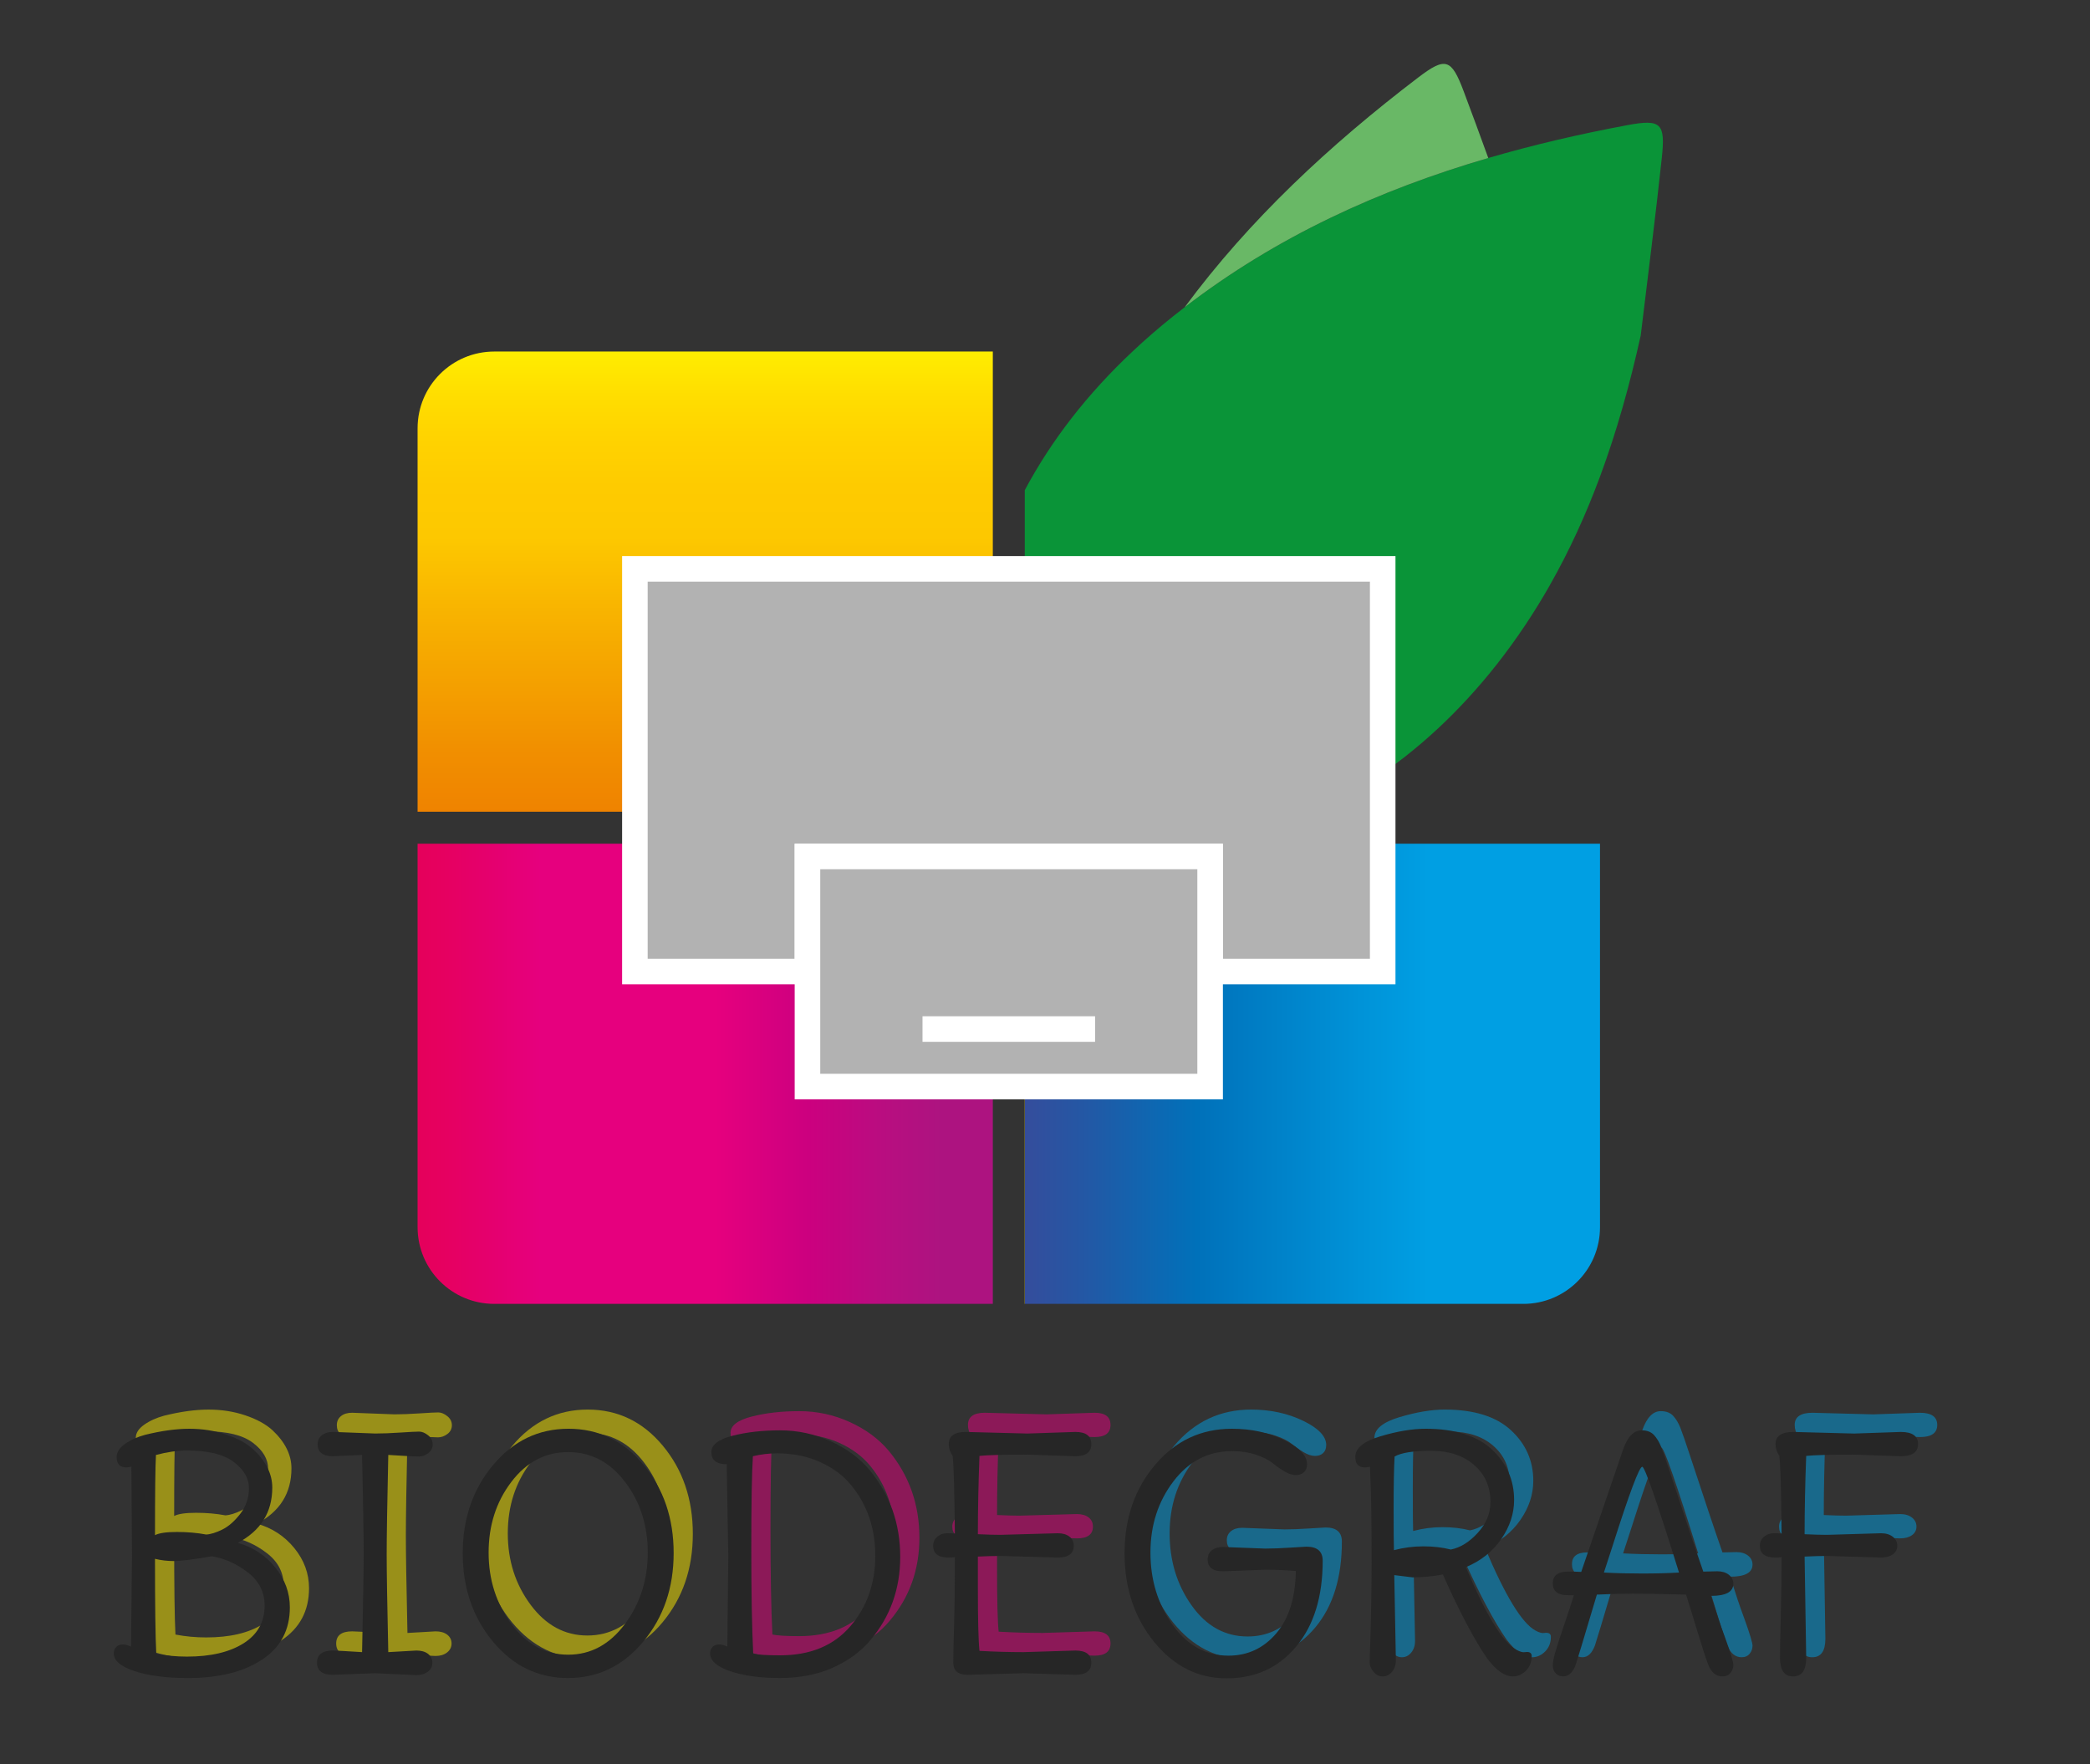 <?xml version="1.0" encoding="utf-8"?>
<!-- Generator: Adobe Illustrator 16.0.0, SVG Export Plug-In . SVG Version: 6.00 Build 0)  -->
<!DOCTYPE svg PUBLIC "-//W3C//DTD SVG 1.1//EN" "http://www.w3.org/Graphics/SVG/1.1/DTD/svg11.dtd">
<svg version="1.1" id="Capa_1" xmlns="http://www.w3.org/2000/svg" xmlns:xlink="http://www.w3.org/1999/xlink" x="0px" y="0px"
	 width="327px" height="276px" viewBox="0 0 327 276" enable-background="new 0 0 327 276" xml:space="preserve">
<rect x="0" y="0" width="327" height="276" fill="#333333" stroke="none"/>
<path fill="none" stroke="#B2B2B2" stroke-miterlimit="10" d="M1096,71.57V124h-36v-4.68c7.42-4.83,14.05-11,19.91-18.45
	c3.1-3.95,5.83-8.07,8.25-12.32c0,0,0,0,0-0.01C1091.25,83.1,1093.83,77.42,1096,71.57z"/>
<path fill="none" stroke="#B2B2B2" stroke-miterlimit="10" d="M851.85-101c-7.08,6.65-12.689,13.89-16.85,21.69V-101H851.85z"/>
<linearGradient id="SVGID_1_" gradientUnits="userSpaceOnUse" x1="783" y1="54" x2="783" y2="126.001">
	<stop  offset="0" style="stop-color:#FFED00"/>
	<stop  offset="0.085" style="stop-color:#FFDF00"/>
	<stop  offset="0.187" style="stop-color:#FFD300"/>
	<stop  offset="0.292" style="stop-color:#FECB00"/>
	<stop  offset="0.403" style="stop-color:#FDC800"/>
	<stop  offset="0.608" style="stop-color:#F7AE00"/>
	<stop  offset="0.866" style="stop-color:#F18F00"/>
	<stop  offset="1" style="stop-color:#EF8300"/>
</linearGradient>
<path fill="url(#SVGID_1_)" d="M828,54v36h-54v36h-36V66c0-6.63,5.37-12,12-12H828z"/>
<linearGradient id="SVGID_2_" gradientUnits="userSpaceOnUse" x1="738" y1="167" x2="828" y2="167">
	<stop  offset="0" style="stop-color:#FFEF26"/>
	<stop  offset="0" style="stop-color:#FFE832"/>
	<stop  offset="0" style="stop-color:#FCC455"/>
	<stop  offset="0" style="stop-color:#F59F61"/>
	<stop  offset="0" style="stop-color:#EF7C65"/>
	<stop  offset="0" style="stop-color:#EB5C63"/>
	<stop  offset="0" style="stop-color:#E83D5F"/>
	<stop  offset="0" style="stop-color:#E7255D"/>
	<stop  offset="0" style="stop-color:#E6075B"/>
	<stop  offset="0" style="stop-color:#E5005B"/>
	<stop  offset="0.039" style="stop-color:#E6005F"/>
	<stop  offset="0.11" style="stop-color:#E5006B"/>
	<stop  offset="0.203" style="stop-color:#E6007C"/>
	<stop  offset="0.215" style="stop-color:#E6007E"/>
	<stop  offset="0.518" style="stop-color:#E6007E"/>
	<stop  offset="0.589" style="stop-color:#D5007F"/>
	<stop  offset="0.739" style="stop-color:#B21180"/>
	<stop  offset="0.851" style="stop-color:#9B1A81"/>
	<stop  offset="0.911" style="stop-color:#921C81"/>
</linearGradient>
<path fill="url(#SVGID_2_)" d="M828,167v36h-78c-6.63,0-12-5.37-12-12v-60h36v18h27v18H828z"/>
<linearGradient id="SVGID_3_" gradientUnits="userSpaceOnUse" x1="833" y1="167" x2="923" y2="167">
	<stop  offset="0" style="stop-color:#FFEF26"/>
	<stop  offset="0" style="stop-color:#FFDF4B"/>
	<stop  offset="0" style="stop-color:#FBC170"/>
	<stop  offset="0" style="stop-color:#F5A280"/>
	<stop  offset="0" style="stop-color:#F08685"/>
	<stop  offset="0" style="stop-color:#ED6D85"/>
	<stop  offset="0" style="stop-color:#EB5983"/>
	<stop  offset="0" style="stop-color:#EA4C81"/>
	<stop  offset="0" style="stop-color:#E94881"/>
	<stop  offset="0" style="stop-color:#EA4C81"/>
	<stop  offset="0" style="stop-color:#DB4E84"/>
	<stop  offset="0" style="stop-color:#B4508D"/>
	<stop  offset="0" style="stop-color:#674F98"/>
	<stop  offset="0" style="stop-color:#354D9C"/>
	<stop  offset="0.099" style="stop-color:#2457A4"/>
	<stop  offset="0.3" style="stop-color:#0071BA"/>
	<stop  offset="0.585" style="stop-color:#0093D8"/>
	<stop  offset="0.702" style="stop-color:#009FE3"/>
</linearGradient>
<path fill="url(#SVGID_3_)" d="M923,131v60c0,6.63-5.37,12-12,12h-78v-36h27v-18h27v-18H923z"/>
<line fill="none" stroke="#B2B2B2" stroke-miterlimit="10" x1="772" y1="124" x2="772" y2="133"/>
<path fill="none" stroke="#B2B2B2" stroke-miterlimit="10" d="M840.02,133H835v-0.25C836.68,132.93,838.35,133,840.02,133z"/>
<path fill="none" stroke="#B2B2B2" stroke-miterlimit="10" d="M843.67,133h-3.65c1.211,0,2.41-0.04,3.61-0.11
	C843.64,132.93,843.66,132.97,843.67,133z"/>
<path fill="none" stroke="#E30613" stroke-miterlimit="10" d="M840.02,133H835v-0.25C836.68,132.93,838.35,133,840.02,133z"/>
<path fill="none" stroke="#E30613" stroke-miterlimit="10" d="M843.67,133h-3.65c1.211,0,2.41-0.04,3.61-0.11
	C843.64,132.93,843.66,132.97,843.67,133z"/>
<path fill-rule="evenodd" clip-rule="evenodd" fill="#0A9438" d="M932.67,23.71c-0.99,9.27-2.189,18.53-3.3,27.79
	c-1.68,7.56-3.73,14.95-6.37,22.07c-2.17,5.85-4.75,11.53-7.84,16.97c0,0.01,0,0.01,0,0.01c-2.42,4.25-5.15,8.37-8.25,12.32
	c-5.86,7.45-12.49,13.62-19.91,18.45V90h-54V75.69c4.16-7.8,9.77-15.04,16.85-21.69c1.99-1.88,4.11-3.71,6.341-5.5
	c0.609-0.48,1.22-0.96,1.829-1.43C872.39,36,888.48,28.7,905.52,23.72c7.11-2.08,14.381-3.76,21.761-5.14
	C932.58,17.59,933.25,18.29,932.67,23.71z"/>
<path fill-rule="evenodd" clip-rule="evenodd" fill="#69B866" d="M905.52,23.72C888.48,28.7,872.39,36,858.02,47.07
	c10.131-13.71,22.7-25.4,36.53-35.94c4.29-3.27,5.2-2.95,7.12,2.15C902.98,16.75,904.25,20.23,905.52,23.72z"/>
<polygon fill-rule="evenodd" clip-rule="evenodd" fill="#FFFFFF" stroke="#262626" stroke-width="4" stroke-miterlimit="10" points="
	889,88 889,151 862,151 862,133 799,133 799,151 772,151 772,88 "/>
<path fill-rule="evenodd" clip-rule="evenodd" fill="none" stroke="#E30613" stroke-miterlimit="10" d="M843.67,133h-3.65
	c1.211,0,2.41-0.04,3.61-0.11C843.64,132.93,843.66,132.97,843.67,133z"/>
<rect x="799" y="133" fill-rule="evenodd" clip-rule="evenodd" fill="#FFFFFF" stroke="#262626" stroke-width="4" stroke-miterlimit="10" width="63" height="36"/>
<line fill="none" stroke="#3C3C3B" stroke-width="4" stroke-miterlimit="10" x1="817" y1="160" x2="844" y2="160"/>
<g opacity="0.5">
	<g>
		<path fill="#FFED00" d="M718.228,213.977c1.481,0,2.615,0.168,3.4,0.505c0.785,0.337,1.335,0.618,1.65,0.842l0.067,0.067
			c1.616,0.988,3.03,2.503,4.242,4.545c1.212,2.043,1.818,4.366,1.818,6.97c0,0.987-0.034,1.964-0.101,2.929
			c-0.067,0.966-0.235,1.909-0.505,2.828c-0.27,0.921-0.663,1.818-1.178,2.693c-0.517,0.876-1.224,1.695-2.121,2.458
			c1.167,0.808,2.098,1.64,2.794,2.491c0.695,0.854,1.222,1.729,1.582,2.626c0.359,0.898,0.595,1.83,0.707,2.795
			c0.112,0.966,0.168,1.986,0.168,3.063c0.044,1.393-0.079,2.672-0.37,3.839c-0.292,1.167-0.64,2.188-1.044,3.063
			c-0.404,0.875-0.808,1.582-1.212,2.121c-0.404,0.538-0.697,0.875-0.875,1.01c-0.808,0.764-1.818,1.448-3.03,2.054
			c-1.212,0.606-2.761,0.909-4.646,0.909H707.05V216.67c1.75-0.673,3.299-1.2,4.646-1.582c1.347-0.381,2.29-0.617,2.828-0.707
			C715.736,214.111,716.97,213.977,718.228,213.977z M724.422,227.175c-0.09-1.078-0.281-2.121-0.572-3.132
			c-0.292-1.01-0.719-1.907-1.279-2.693c-0.562-0.785-1.246-1.414-2.054-1.885c-0.808-0.472-1.751-0.707-2.828-0.707
			c-0.449,0-1.134,0.067-2.054,0.201c-0.921,0.135-2.234,0.563-3.939,1.28v15.218h6.33c1.256,0,2.29-0.225,3.098-0.674
			c0.808-0.448,1.458-1.044,1.953-1.784c0.494-0.741,0.842-1.616,1.044-2.626C724.321,229.363,724.422,228.297,724.422,227.175z
			 M711.696,240.17v16.834h7.878c1.212,0,2.232-0.212,3.064-0.64c0.83-0.426,1.492-1.01,1.986-1.75
			c0.493-0.741,0.842-1.616,1.043-2.627c0.202-1.01,0.303-2.075,0.303-3.198c0-1.167-0.101-2.277-0.303-3.333
			c-0.202-1.054-0.55-1.975-1.043-2.761c-0.495-0.785-1.156-1.402-1.986-1.852c-0.832-0.448-1.852-0.674-3.064-0.674H711.696z"/>
		<path fill="#FFED00" d="M739.169,214.649h4.377v47.136h-4.377V214.649z"/>
		<path fill="#FFED00" d="M779.301,250.001c0,0.988-0.191,2.188-0.572,3.603c-0.382,1.414-1.077,2.772-2.087,4.074
			c-1.01,1.303-2.368,2.413-4.074,3.333c-1.707,0.92-3.861,1.381-6.464,1.381c-2.559,0-4.669-0.461-6.33-1.381
			c-1.661-0.92-2.997-2.03-4.006-3.333c-1.01-1.302-1.717-2.66-2.121-4.074c-0.404-1.414-0.606-2.614-0.606-3.603v-23.163
			c0-0.987,0.19-2.211,0.572-3.67c0.381-1.458,1.066-2.862,2.054-4.209c0.987-1.347,2.333-2.502,4.04-3.468
			c1.706-0.965,3.86-1.447,6.464-1.447c2.559,0,4.68,0.472,6.363,1.414s3.03,2.087,4.04,3.434c1.01,1.348,1.717,2.751,2.121,4.209
			c0.404,1.459,0.606,2.683,0.606,3.67V250.001z M774.79,226.771c0-1.66-0.314-2.997-0.943-4.007
			c-0.629-1.01-1.403-1.795-2.323-2.356c-0.921-0.561-1.875-0.932-2.862-1.111c-0.988-0.179-1.818-0.27-2.492-0.27
			s-1.504,0.102-2.491,0.304c-0.988,0.202-1.931,0.584-2.828,1.145c-0.898,0.562-1.673,1.347-2.323,2.356
			c-0.651,1.01-0.977,2.347-0.977,4.007v23.163c0,1.707,0.325,3.042,0.977,4.007c0.65,0.966,1.425,1.707,2.323,2.222
			c0.897,0.517,1.84,0.842,2.828,0.977c0.987,0.135,1.818,0.202,2.491,0.202s1.503-0.078,2.492-0.235
			c0.987-0.157,1.941-0.494,2.862-1.011c0.919-0.515,1.694-1.256,2.323-2.222c0.628-0.965,0.943-2.277,0.943-3.939V226.771z"/>
		<path fill="#E6007E" d="M788.323,216.737c2.828-1.167,5.162-1.919,7.003-2.256c1.84-0.337,3.075-0.505,3.704-0.505
			c1.795,0,3.445,0.37,4.949,1.111c1.503,0.74,2.816,1.75,3.939,3.03c1.122,1.279,1.997,2.75,2.626,4.41
			c0.628,1.661,0.942,3.434,0.942,5.319v21.278c0,1.886-0.359,3.647-1.077,5.286c-0.719,1.639-1.684,3.053-2.896,4.242
			s-2.616,2.121-4.208,2.794c-1.594,0.674-3.266,1.011-5.017,1.011c-0.36,0-0.786-0.023-1.279-0.067
			c-0.495-0.046-1.134-0.146-1.919-0.304c-0.786-0.157-1.729-0.403-2.828-0.74c-1.101-0.337-2.414-0.818-3.939-1.448V216.737z
			 M806.571,227.848c0-1.886-0.427-3.535-1.279-4.949c-0.853-1.414-1.774-2.458-2.761-3.131c-0.495-0.359-1.077-0.617-1.75-0.774
			s-1.257-0.235-1.751-0.235c-0.942,0-1.964,0.191-3.063,0.572c-1.101,0.382-2.121,0.774-3.064,1.178v35.756
			c1.571,0.629,2.794,1.01,3.67,1.145c0.875,0.135,1.537,0.202,1.986,0.202h0.269c1.032,0,2.021-0.246,2.963-0.741
			c0.943-0.493,1.785-1.166,2.525-2.02c0.741-0.853,1.323-1.818,1.75-2.896c0.426-1.077,0.64-2.222,0.64-3.435L806.571,227.848z"/>
		<path fill="#E6007E" d="M840.439,214.649v4.714h-14.881v16.363h11.65v4.713h-11.65v16.497h15.016v4.781h-19.662v-47.068H840.439z"
			/>
		<path fill="#009FE3" d="M852.358,249.665c0,1.167,0.224,2.245,0.673,3.231c0.448,0.988,1.044,1.863,1.784,2.626
			c0.741,0.765,1.594,1.358,2.56,1.785c0.965,0.427,1.986,0.64,3.063,0.64c0.448,0,1.044-0.078,1.784-0.236
			c0.741-0.156,1.852-0.616,3.333-1.38v-12.727h4.646v15.622c-2.649,1.438-4.814,2.335-6.498,2.693s-2.84,0.539-3.468,0.539
			c-1.841,0-3.524-0.371-5.05-1.111c-1.527-0.741-2.852-1.728-3.974-2.963c-1.122-1.234-1.986-2.682-2.592-4.343
			c-0.606-1.661-0.909-3.435-0.909-5.32v-21.009c0.179-4.264,1.402-7.619,3.67-10.066c2.267-2.446,5.263-3.67,8.989-3.67
			c0.673,0.045,1.458,0.158,2.356,0.337c0.897,0.18,1.706,0.403,2.425,0.673l4.578,1.751l-1.616,4.714l-5.117-1.953
			c-1.033-0.448-1.908-0.673-2.626-0.673c-1.077,0-2.11,0.247-3.098,0.74c-0.988,0.494-1.841,1.145-2.559,1.953
			c-0.719,0.808-1.291,1.75-1.717,2.828c-0.428,1.077-0.64,2.199-0.64,3.366V249.665z"/>
		<path fill="#009FE3" d="M905.62,261.785h-4.578l-8.216-19.056c-0.359,0.045-0.74,0.078-1.145,0.101
			c-0.404,0.023-0.786,0.033-1.145,0.033h-7.407v18.922h-4.444v-45.048c1.257-0.493,2.56-0.942,3.906-1.347
			c1.166-0.358,2.446-0.684,3.838-0.977c1.391-0.291,2.783-0.438,4.175-0.438c1.886,0,3.681,0.303,5.387,0.909
			c1.706,0.605,3.209,1.504,4.512,2.693c1.302,1.189,2.345,2.626,3.131,4.31c0.785,1.684,1.179,3.603,1.179,5.757
			c0,1.481-0.18,2.93-0.539,4.344s-0.864,2.738-1.515,3.973c-0.651,1.235-1.438,2.323-2.357,3.266s-1.919,1.684-2.996,2.222
			L905.62,261.785z M890.065,218.758c-0.719,0-1.481,0.078-2.289,0.235s-1.549,0.326-2.222,0.505
			c-0.809,0.226-1.595,0.472-2.357,0.741v17.844h6.868c3.053,0,5.499-0.897,7.34-2.693c1.84-1.795,2.761-4.377,2.761-7.744
			c0-1.616-0.247-2.996-0.74-4.141c-0.495-1.145-1.19-2.064-2.088-2.761c-0.898-0.695-1.964-1.201-3.198-1.516
			C892.904,218.915,891.547,218.758,890.065,218.758z"/>
		<path fill="#009FE3" d="M913.903,261.718h-4.579l10.773-47.135h6.397l10.773,47.135h-4.512l-2.963-12.861h-12.995L913.903,261.718
			z M923.397,219.835h-0.067c-0.898,4.085-1.784,8.114-2.66,12.087c-0.875,3.973-1.762,8.002-2.659,12.087h10.571L923.397,219.835z"
			/>
		<path fill="#009FE3" d="M963.528,214.649v4.714h-14.881v16.43h11.649v4.646h-11.649v21.346h-4.646v-47.136H963.528z"/>
	</g>
</g>
<g>
	<g>
		<path fill="#262626" d="M715.228,216.977c1.481,0,2.615,0.168,3.4,0.505c0.785,0.337,1.335,0.618,1.65,0.842l0.067,0.067
			c1.616,0.988,3.03,2.503,4.242,4.545c1.212,2.043,1.818,4.366,1.818,6.97c0,0.987-0.034,1.964-0.101,2.929
			c-0.067,0.966-0.235,1.909-0.505,2.828c-0.27,0.921-0.663,1.818-1.178,2.693c-0.517,0.876-1.224,1.695-2.121,2.458
			c1.167,0.808,2.098,1.64,2.794,2.491c0.695,0.854,1.222,1.729,1.582,2.626c0.359,0.898,0.595,1.83,0.707,2.795
			c0.112,0.966,0.168,1.986,0.168,3.063c0.044,1.393-0.079,2.672-0.37,3.839c-0.292,1.167-0.64,2.188-1.044,3.063
			c-0.404,0.875-0.808,1.582-1.212,2.121c-0.404,0.538-0.697,0.875-0.875,1.01c-0.808,0.764-1.818,1.448-3.03,2.054
			c-1.212,0.606-2.761,0.909-4.646,0.909H704.05V219.67c1.75-0.673,3.299-1.2,4.646-1.582c1.347-0.381,2.29-0.617,2.828-0.707
			C712.736,217.111,713.97,216.977,715.228,216.977z M721.422,230.175c-0.09-1.078-0.281-2.121-0.572-3.132
			c-0.292-1.01-0.719-1.907-1.279-2.693c-0.562-0.785-1.246-1.414-2.054-1.885c-0.808-0.472-1.751-0.707-2.828-0.707
			c-0.449,0-1.134,0.067-2.054,0.201c-0.921,0.135-2.234,0.563-3.939,1.28v15.218h6.33c1.256,0,2.29-0.225,3.098-0.674
			c0.808-0.448,1.458-1.044,1.953-1.784c0.494-0.741,0.842-1.616,1.044-2.626C721.321,232.363,721.422,231.297,721.422,230.175z
			 M708.696,243.17v16.834h7.878c1.212,0,2.232-0.212,3.064-0.64c0.83-0.426,1.492-1.01,1.986-1.75
			c0.493-0.741,0.842-1.616,1.043-2.627c0.202-1.01,0.303-2.075,0.303-3.198c0-1.167-0.101-2.277-0.303-3.333
			c-0.202-1.054-0.55-1.975-1.043-2.761c-0.495-0.785-1.156-1.402-1.986-1.852c-0.832-0.448-1.852-0.674-3.064-0.674H708.696z"/>
		<path fill="#262626" d="M736.169,217.649h4.377v47.136h-4.377V217.649z"/>
		<path fill="#262626" d="M776.301,253.001c0,0.988-0.191,2.188-0.572,3.603c-0.382,1.414-1.077,2.772-2.087,4.074
			c-1.01,1.303-2.368,2.413-4.074,3.333c-1.707,0.92-3.861,1.381-6.464,1.381c-2.559,0-4.669-0.461-6.33-1.381
			c-1.661-0.92-2.997-2.03-4.006-3.333c-1.01-1.302-1.717-2.66-2.121-4.074c-0.404-1.414-0.606-2.614-0.606-3.603v-23.163
			c0-0.987,0.19-2.211,0.572-3.67c0.381-1.458,1.066-2.862,2.054-4.209c0.987-1.347,2.333-2.502,4.04-3.468
			c1.706-0.965,3.86-1.447,6.464-1.447c2.559,0,4.68,0.472,6.363,1.414s3.03,2.087,4.04,3.434c1.01,1.348,1.717,2.751,2.121,4.209
			c0.404,1.459,0.606,2.683,0.606,3.67V253.001z M771.79,229.771c0-1.66-0.314-2.997-0.943-4.007
			c-0.629-1.01-1.403-1.795-2.323-2.356c-0.921-0.561-1.875-0.932-2.862-1.111c-0.988-0.179-1.818-0.27-2.492-0.27
			s-1.504,0.102-2.491,0.304c-0.988,0.202-1.931,0.584-2.828,1.145c-0.898,0.562-1.673,1.347-2.323,2.356
			c-0.651,1.01-0.977,2.347-0.977,4.007v23.163c0,1.707,0.325,3.042,0.977,4.007c0.65,0.966,1.425,1.707,2.323,2.222
			c0.897,0.517,1.84,0.842,2.828,0.977c0.987,0.135,1.818,0.202,2.491,0.202s1.503-0.078,2.492-0.235
			c0.987-0.157,1.941-0.494,2.862-1.011c0.919-0.515,1.694-1.256,2.323-2.222c0.628-0.965,0.943-2.277,0.943-3.939V229.771z"/>
		<path fill="#262626" d="M785.323,219.737c2.828-1.167,5.162-1.919,7.003-2.256c1.84-0.337,3.075-0.505,3.704-0.505
			c1.795,0,3.445,0.37,4.949,1.111c1.503,0.74,2.816,1.75,3.939,3.03c1.122,1.279,1.997,2.75,2.626,4.41
			c0.628,1.661,0.942,3.434,0.942,5.319v21.278c0,1.886-0.359,3.647-1.077,5.286c-0.719,1.639-1.684,3.053-2.896,4.242
			s-2.616,2.121-4.208,2.794c-1.594,0.674-3.266,1.011-5.017,1.011c-0.36,0-0.786-0.023-1.279-0.067
			c-0.495-0.046-1.134-0.146-1.919-0.304c-0.786-0.157-1.729-0.403-2.828-0.74c-1.101-0.337-2.414-0.818-3.939-1.448V219.737z
			 M803.571,230.848c0-1.886-0.427-3.535-1.279-4.949c-0.853-1.414-1.774-2.458-2.761-3.131c-0.495-0.359-1.077-0.617-1.75-0.774
			s-1.257-0.235-1.751-0.235c-0.942,0-1.964,0.191-3.063,0.572c-1.101,0.382-2.121,0.774-3.064,1.178v35.756
			c1.571,0.629,2.794,1.01,3.67,1.145c0.875,0.135,1.537,0.202,1.986,0.202h0.269c1.032,0,2.021-0.246,2.963-0.741
			c0.943-0.493,1.785-1.166,2.525-2.02c0.741-0.853,1.323-1.818,1.75-2.896c0.426-1.077,0.64-2.222,0.64-3.435L803.571,230.848z"/>
		<path fill="#262626" d="M837.439,217.649v4.714h-14.881v16.363h11.65v4.713h-11.65v16.497h15.016v4.781h-19.662v-47.068H837.439z"
			/>
		<path fill="#262626" d="M849.358,252.665c0,1.167,0.224,2.245,0.673,3.231c0.448,0.988,1.044,1.863,1.784,2.626
			c0.741,0.765,1.594,1.358,2.56,1.785c0.965,0.427,1.986,0.64,3.063,0.64c0.448,0,1.044-0.078,1.784-0.236
			c0.741-0.156,1.852-0.616,3.333-1.38v-12.727h4.646v15.622c-2.649,1.438-4.814,2.335-6.498,2.693s-2.84,0.539-3.468,0.539
			c-1.841,0-3.524-0.371-5.05-1.111c-1.527-0.741-2.852-1.728-3.974-2.963c-1.122-1.234-1.986-2.682-2.592-4.343
			c-0.606-1.661-0.909-3.435-0.909-5.32v-21.009c0.179-4.264,1.402-7.619,3.67-10.066c2.267-2.446,5.263-3.67,8.989-3.67
			c0.673,0.045,1.458,0.158,2.356,0.337c0.897,0.18,1.706,0.403,2.425,0.673l4.578,1.751l-1.616,4.714l-5.117-1.953
			c-1.033-0.448-1.908-0.673-2.626-0.673c-1.077,0-2.11,0.247-3.098,0.74c-0.988,0.494-1.841,1.145-2.559,1.953
			c-0.719,0.808-1.291,1.75-1.717,2.828c-0.428,1.077-0.64,2.199-0.64,3.366V252.665z"/>
		<path fill="#262626" d="M902.62,264.785h-4.578l-8.216-19.056c-0.359,0.045-0.74,0.078-1.145,0.101
			c-0.404,0.023-0.786,0.033-1.145,0.033h-7.407v18.922h-4.444v-45.048c1.257-0.493,2.56-0.942,3.906-1.347
			c1.166-0.358,2.446-0.684,3.838-0.977c1.391-0.291,2.783-0.438,4.175-0.438c1.886,0,3.681,0.303,5.387,0.909
			c1.706,0.605,3.209,1.504,4.512,2.693c1.302,1.189,2.345,2.626,3.131,4.31c0.785,1.684,1.179,3.603,1.179,5.757
			c0,1.481-0.18,2.93-0.539,4.344s-0.864,2.738-1.515,3.973c-0.651,1.235-1.438,2.323-2.357,3.266s-1.919,1.684-2.996,2.222
			L902.62,264.785z M887.065,221.758c-0.719,0-1.481,0.078-2.289,0.235s-1.549,0.326-2.222,0.505
			c-0.809,0.226-1.595,0.472-2.357,0.741v17.844h6.868c3.053,0,5.499-0.897,7.34-2.693c1.84-1.795,2.761-4.377,2.761-7.744
			c0-1.616-0.247-2.996-0.74-4.141c-0.495-1.145-1.19-2.064-2.088-2.761c-0.898-0.695-1.964-1.201-3.198-1.516
			C889.904,221.915,888.547,221.758,887.065,221.758z"/>
		<path fill="#262626" d="M910.903,264.718h-4.579l10.773-47.135h6.397l10.773,47.135h-4.512l-2.963-12.861h-12.995L910.903,264.718
			z M920.397,222.835h-0.067c-0.898,4.085-1.784,8.114-2.66,12.087c-0.875,3.973-1.762,8.002-2.659,12.087h10.571L920.397,222.835z"
			/>
		<path fill="#262626" d="M960.528,217.649v4.714h-14.881v16.43h11.649v4.646h-11.649v21.346h-4.646v-47.136H960.528z"/>
	</g>
</g>
<g opacity="0.5">
	<g>
		<path fill="#FFED00" d="M23.5,254.635l0.15-14.25c0-1.866-0.017-4.541-0.05-8.024c-0.034-3.483-0.05-5.441-0.05-5.875
			c-0.4,0.067-0.667,0.1-0.8,0.1c-1,0-1.5-0.55-1.5-1.649c0-0.733,0.433-1.408,1.3-2.025c0.867-0.616,1.917-1.092,3.15-1.425
			c2.566-0.633,4.875-0.95,6.925-0.95s3.966,0.3,5.75,0.9c1.783,0.6,3.191,1.367,4.225,2.3c2,1.867,3,3.867,3,6
			c0,3.867-1.8,6.75-5.4,8.649c2.366,0.668,4.316,1.942,5.85,3.825c1.533,1.884,2.3,3.976,2.3,6.275c0,3.533-1.45,6.259-4.35,8.175
			c-2.9,1.917-6.767,2.875-11.6,2.875c-3.367,0-6.142-0.358-8.325-1.075c-2.184-0.716-3.275-1.642-3.275-2.774
			c0-0.4,0.125-0.733,0.375-1s0.592-0.4,1.025-0.4C22.632,254.285,23.066,254.402,23.5,254.635z M32.25,223.936
			c-1.467,0-3.083,0.233-4.85,0.699c-0.1,1.768-0.15,5.95-0.15,12.551c0.633-0.333,1.775-0.5,3.425-0.5
			c1.65,0,3.175,0.133,4.575,0.399c0.7-0.032,1.542-0.291,2.525-0.774c0.983-0.483,1.925-1.309,2.825-2.476
			c0.9-1.166,1.35-2.508,1.35-4.024s-0.792-2.875-2.375-4.075C37.991,224.535,35.549,223.936,32.25,223.936z M32.25,256.186
			c3.7,0,6.65-0.691,8.85-2.075c2.2-1.383,3.3-3.358,3.3-5.925c0-2.101-0.875-3.825-2.625-5.176c-1.75-1.35-3.625-2.191-5.625-2.524
			c-2.9,0.5-4.875,0.75-5.925,0.75c-1.05,0-2.042-0.116-2.975-0.351c0,7.334,0.066,12.284,0.2,14.851
			C29.016,256.035,30.616,256.186,32.25,256.186z"/>
		<path fill="#FFED00" d="M63.75,255.485l4.4-0.25c0.767,0,1.375,0.175,1.825,0.524c0.45,0.351,0.675,0.809,0.675,1.375
			c0,0.567-0.233,1.034-0.7,1.4c-0.467,0.366-1.067,0.55-1.8,0.55l-6.45-0.3l-6.6,0.25c-1.667,0-2.5-0.633-2.5-1.9
			c0-1.266,0.833-1.899,2.5-1.899c0.366,0,1.883,0.083,4.55,0.25c0.167-7.5,0.25-12.642,0.25-15.425s-0.083-7.926-0.25-15.426
			c-2.934,0.134-4.45,0.2-4.55,0.2c-1.6,0-2.4-0.616-2.4-1.85c0-0.601,0.216-1.075,0.65-1.425c0.433-0.351,1.016-0.525,1.75-0.525
			l6.6,0.25c1.133,0,2.45-0.05,3.95-0.15c1.5-0.1,2.475-0.149,2.925-0.149c0.45,0,0.916,0.192,1.4,0.575
			c0.483,0.383,0.725,0.858,0.725,1.425c0,0.567-0.234,1.024-0.7,1.375c-0.467,0.35-0.958,0.524-1.475,0.524
			c-0.517,0-2.108-0.082-4.775-0.25c-0.167,7.668-0.25,12.851-0.25,15.551C63.5,242.885,63.583,247.985,63.75,255.485z"/>
		<path fill="#FFED00" d="M103.699,226.186c3.133,3.767,4.7,8.367,4.7,13.8c0,5.434-1.583,10.05-4.75,13.85
			c-3.167,3.8-7.092,5.7-11.775,5.7c-4.684,0-8.6-1.9-11.75-5.7c-3.15-3.8-4.725-8.407-4.725-13.825c0-5.416,1.583-10.016,4.75-13.8
			c3.167-3.782,7.1-5.675,11.8-5.675C96.649,220.535,100.565,222.419,103.699,226.186z M91.899,255.885c3.533,0,6.491-1.6,8.875-4.8
			c2.383-3.2,3.575-6.925,3.575-11.175s-1.184-7.933-3.55-11.05c-2.367-3.116-5.333-4.675-8.9-4.675c-3.567,0-6.534,1.559-8.9,4.675
			c-2.367,3.117-3.55,6.8-3.55,11.05s1.191,7.975,3.575,11.175C85.407,254.285,88.365,255.885,91.899,255.885z"/>
		<path fill="#E6007E" d="M116.948,240.385l-0.25-14.3c-1.6,0-2.4-0.633-2.4-1.899c0-1.133,1.1-1.983,3.3-2.551
			c2.2-0.566,4.683-0.85,7.45-0.85c2.767,0,5.4,0.567,7.9,1.7c2.5,1.134,4.532,2.634,6.1,4.5c3.2,3.867,4.8,8.399,4.8,13.6
			c0,5-1.55,9.334-4.649,13c-1.5,1.8-3.459,3.242-5.875,4.325c-2.417,1.083-5.184,1.625-8.3,1.625c-3.117,0-5.717-0.358-7.8-1.075
			c-2.083-0.716-3.125-1.642-3.125-2.774c0-0.4,0.125-0.733,0.375-1s0.591-0.4,1.025-0.4c0.433,0,0.866,0.117,1.3,0.35
			L116.948,240.385z M136.148,229.335c-1.234-1.5-2.851-2.7-4.851-3.6c-2-0.9-4.25-1.351-6.75-1.351c-1.233,0-2.483,0.15-3.75,0.45
			c-0.167,2.567-0.25,7.358-0.25,14.375c0,7.018,0.1,12.525,0.3,16.525c0.8,0.167,2.2,0.25,4.2,0.25c4.733,0,8.4-1.517,11-4.55
			c2.601-3.033,3.9-6.708,3.9-11.025C139.948,236.094,138.681,232.402,136.148,229.335z"/>
		<path fill="#E6007E" d="M163.148,255.485l8.1-0.25c1.667,0,2.5,0.634,2.5,1.899c0,1.268-0.833,1.9-2.5,1.9l-8.1-0.25l-8.75,0.25
			c-1.5,0-2.25-0.633-2.25-1.9c0-1.166,0.041-3.133,0.125-5.899c0.083-2.767,0.125-6.3,0.125-10.601c-0.3,0.034-0.634,0.051-1,0.051
			c-1.601,0-2.4-0.617-2.4-1.851c0-0.566,0.217-1.032,0.65-1.399c0.433-0.367,0.925-0.551,1.475-0.551s0.976,0.018,1.275,0.051
			c-0.067-6.7-0.184-10.75-0.351-12.15c-0.399-0.566-0.6-1.183-0.6-1.85c0-1.267,0.883-1.9,2.65-1.9l9.649,0.25l7.5-0.25
			c1.667,0,2.5,0.634,2.5,1.9s-0.833,1.899-2.5,1.899l-7.5-0.25c-3.8,0-6.3,0.067-7.5,0.2c-0.167,4.367-0.25,8.45-0.25,12.25
			c1.467,0.067,2.633,0.1,3.5,0.1l9-0.25c0.767,0,1.375,0.176,1.825,0.525s0.675,0.825,0.675,1.425c0,1.233-0.833,1.851-2.5,1.851
			l-9-0.25c-0.934,0-2.1,0.033-3.5,0.1v4.95c0,4.967,0.083,8.233,0.25,9.8C158.581,255.419,160.881,255.485,163.148,255.485z"/>
		<path fill="#009FE3" d="M194.348,239.035l6.6,0.25c1.133,0,2.45-0.05,3.95-0.15c1.5-0.1,2.333-0.149,2.5-0.149
			c1.7,0,2.55,0.733,2.55,2.2c0,5.633-1.383,10.108-4.149,13.425c-2.768,3.317-6.393,4.975-10.875,4.975
			c-4.483,0-8.268-1.899-11.351-5.7c-3.083-3.8-4.625-8.425-4.625-13.875c0-5.449,1.592-10.058,4.775-13.824
			c3.183-3.767,7.191-5.65,12.025-5.65c3,0,5.707,0.584,8.125,1.75c2.416,1.167,3.625,2.434,3.625,3.8
			c0,0.534-0.159,0.95-0.476,1.25c-0.317,0.3-0.742,0.45-1.274,0.45c-0.534,0-1.125-0.191-1.775-0.575
			c-0.65-0.383-1.268-0.816-1.85-1.3c-0.584-0.482-1.442-0.916-2.575-1.3c-1.134-0.383-2.4-0.575-3.8-0.575
			c-3.7,0-6.75,1.575-9.15,4.725c-2.4,3.15-3.6,6.867-3.6,11.15s1.149,8.042,3.449,11.275c2.301,3.233,5.217,4.85,8.75,4.85
			c3,0,5.492-1.158,7.476-3.475c1.982-2.316,3.008-5.575,3.075-9.775c-1.668-0.133-3.268-0.2-4.801-0.2l-6.6,0.25
			c-1.6,0-2.4-0.616-2.4-1.85c0-0.601,0.217-1.075,0.65-1.425C193.03,239.21,193.614,239.035,194.348,239.035z"/>
		<path fill="#009FE3" d="M221.147,243.436l0.25,13.3c0,0.733-0.2,1.342-0.601,1.825c-0.399,0.482-0.883,0.725-1.449,0.725
			c-0.567,0-1.051-0.242-1.45-0.725c-0.4-0.483-0.601-0.983-0.601-1.5s0.033-1.575,0.101-3.176c0.133-4.732,0.2-8.857,0.2-12.375
			c0-3.516-0.018-6.266-0.051-8.25c-0.033-1.982-0.074-3.55-0.125-4.699c-0.05-1.15-0.074-1.842-0.074-2.075
			c-0.4,0.067-0.668,0.1-0.801,0.1c-1,0-1.5-0.55-1.5-1.649c0-1.367,1.316-2.441,3.95-3.226c2.633-0.782,4.983-1.175,7.05-1.175
			c4.566,0,8.017,1.075,10.351,3.225c2.333,2.15,3.5,4.793,3.5,7.926c0,2.133-0.675,4.175-2.025,6.125
			c-1.35,1.949-3.192,3.408-5.524,4.375c3.133,7.434,5.75,11.733,7.85,12.899c0.6,0.334,1.066,0.468,1.4,0.4
			c0.699-0.101,1.05,0.1,1.05,0.6c0,0.934-0.3,1.7-0.9,2.3c-0.6,0.601-1.283,0.9-2.05,0.9c-1.268,0-2.6-0.933-4-2.8
			c-2-2.866-4.317-7.25-6.95-13.15c-1.6,0.3-3.184,0.45-4.75,0.45L221.147,243.436z M236.197,231.985c0-2.366-0.85-4.292-2.55-5.775
			c-1.7-1.482-3.942-2.225-6.726-2.225s-4.691,0.3-5.725,0.899c-0.1,1.734-0.15,4.418-0.15,8.051s0.017,5.833,0.051,6.6
			c1.5-0.4,3.032-0.6,4.6-0.6c1.566,0,3,0.167,4.3,0.5c1.5-0.301,2.908-1.176,4.226-2.625
			C235.539,235.36,236.197,233.752,236.197,231.985z"/>
		<path fill="#009FE3" d="M269.497,242.885l2.2-0.05c0.732,0,1.333,0.184,1.8,0.55c0.467,0.367,0.7,0.834,0.7,1.4
			c0,1.268-1.167,1.9-3.5,1.9c0.532,1.633,0.925,2.833,1.175,3.6c0.25,0.768,0.592,1.733,1.025,2.9c0.866,2.399,1.3,3.833,1.3,4.3
			s-0.15,0.884-0.45,1.25s-0.717,0.55-1.25,0.55c-0.967,0-1.7-0.583-2.2-1.75c-0.467-1.267-1.042-3.033-1.725-5.3
			c-0.684-2.267-1.275-4.183-1.775-5.75c-4-0.101-6.783-0.15-8.35-0.15c-1.567,0-3.434,0.05-5.601,0.15
			c-2.066,6.934-3.167,10.583-3.3,10.95c-0.467,1.233-1.117,1.85-1.95,1.85c-0.5,0-0.899-0.167-1.199-0.5
			c-0.301-0.333-0.45-0.741-0.45-1.225s0.149-1.233,0.45-2.25c0.3-1.017,0.758-2.426,1.375-4.226c0.616-1.8,1.107-3.3,1.475-4.5
			h-0.9c-1.6,0-2.399-0.616-2.399-1.85s0.8-1.851,2.399-1.851c0.767,0,1.45,0.018,2.051,0.051c0.1-0.267,2.282-6.65,6.55-19.15
			c0.7-2,1.666-3,2.899-3c0.833,0,1.476,0.242,1.926,0.725c0.449,0.484,0.824,1.101,1.125,1.851c0.3,0.75,0.8,2.192,1.5,4.325
			C266.597,234.385,268.297,239.452,269.497,242.885z M253.947,243.035c1.866,0.1,3.857,0.15,5.975,0.15
			c2.116,0,4.042-0.051,5.775-0.15c-3.434-11.033-5.351-16.55-5.75-16.55c-0.468,0-2.018,4.134-4.65,12.399L253.947,243.035z"/>
		<path fill="#009FE3" d="M288.847,237.135l8.45-0.25c0.767,0,1.383,0.184,1.85,0.551s0.7,0.833,0.7,1.399
			c0,0.567-0.233,1.018-0.7,1.351s-1.083,0.5-1.85,0.5l-8.45-0.25c-0.934,0-2.1,0.033-3.5,0.1l0.25,15.85
			c0,1.934-0.684,2.9-2.05,2.9c-1.367,0-2.05-0.967-2.05-2.9c0-1.3,0.041-3.582,0.125-6.85c0.082-3.267,0.125-6.232,0.125-8.9
			c-0.301,0.034-0.634,0.051-1,0.051c-1.601,0-2.4-0.617-2.4-1.851c0-0.566,0.217-1.032,0.65-1.399
			c0.433-0.367,0.925-0.551,1.475-0.551s0.975,0.018,1.275,0.051c-0.067-6.7-0.184-10.75-0.351-12.15
			c-0.399-0.566-0.6-1.183-0.6-1.85c0-1.267,0.933-1.9,2.8-1.9l9.5,0.25l7.3-0.25c1.8,0,2.7,0.634,2.7,1.9s-0.9,1.899-2.7,1.899
			l-7.3-0.25c-3.8,0-6.3,0.067-7.5,0.2c-0.167,4.367-0.25,8.45-0.25,12.25C286.813,237.103,287.979,237.135,288.847,237.135z"/>
	</g>
</g>
<g>
	<g>
		<path fill="#262626" d="M20.5,257.635l0.15-14.25c0-1.866-0.017-4.541-0.05-8.024c-0.034-3.483-0.05-5.441-0.05-5.875
			c-0.4,0.067-0.667,0.1-0.8,0.1c-1,0-1.5-0.55-1.5-1.649c0-0.733,0.433-1.408,1.3-2.025c0.867-0.616,1.917-1.092,3.15-1.425
			c2.566-0.633,4.875-0.95,6.925-0.95s3.966,0.3,5.75,0.9c1.783,0.6,3.191,1.367,4.225,2.3c2,1.867,3,3.867,3,6
			c0,3.867-1.8,6.75-5.4,8.649c2.366,0.668,4.316,1.942,5.85,3.825c1.533,1.884,2.3,3.976,2.3,6.275c0,3.533-1.45,6.259-4.35,8.175
			c-2.9,1.917-6.767,2.875-11.6,2.875c-3.367,0-6.142-0.358-8.325-1.075c-2.184-0.716-3.275-1.642-3.275-2.774
			c0-0.4,0.125-0.733,0.375-1s0.592-0.4,1.025-0.4C19.632,257.285,20.066,257.402,20.5,257.635z M29.25,226.936
			c-1.467,0-3.083,0.233-4.85,0.699c-0.1,1.768-0.15,5.95-0.15,12.551c0.633-0.333,1.775-0.5,3.425-0.5
			c1.65,0,3.175,0.133,4.575,0.399c0.7-0.032,1.542-0.291,2.525-0.774c0.983-0.483,1.925-1.309,2.825-2.476
			c0.9-1.166,1.35-2.508,1.35-4.024s-0.792-2.875-2.375-4.075C34.991,227.535,32.549,226.936,29.25,226.936z M29.25,259.186
			c3.7,0,6.65-0.691,8.85-2.075c2.2-1.383,3.3-3.358,3.3-5.925c0-2.101-0.875-3.825-2.625-5.176c-1.75-1.35-3.625-2.191-5.625-2.524
			c-2.9,0.5-4.875,0.75-5.925,0.75c-1.05,0-2.042-0.116-2.975-0.351c0,7.334,0.066,12.284,0.2,14.851
			C26.016,259.035,27.616,259.186,29.25,259.186z"/>
		<path fill="#262626" d="M60.75,258.485l4.4-0.25c0.767,0,1.375,0.175,1.825,0.524c0.45,0.351,0.675,0.809,0.675,1.375
			c0,0.567-0.233,1.034-0.7,1.4c-0.467,0.366-1.067,0.55-1.8,0.55l-6.45-0.3l-6.6,0.25c-1.667,0-2.5-0.633-2.5-1.9
			c0-1.266,0.833-1.899,2.5-1.899c0.366,0,1.883,0.083,4.55,0.25c0.167-7.5,0.25-12.642,0.25-15.425s-0.083-7.926-0.25-15.426
			c-2.934,0.134-4.45,0.2-4.55,0.2c-1.6,0-2.4-0.616-2.4-1.85c0-0.601,0.216-1.075,0.65-1.425c0.433-0.351,1.016-0.525,1.75-0.525
			l6.6,0.25c1.133,0,2.45-0.05,3.95-0.15c1.5-0.1,2.475-0.149,2.925-0.149c0.45,0,0.916,0.192,1.4,0.575
			c0.483,0.383,0.725,0.858,0.725,1.425c0,0.567-0.234,1.024-0.7,1.375c-0.467,0.35-0.958,0.524-1.475,0.524
			c-0.517,0-2.108-0.082-4.775-0.25c-0.167,7.668-0.25,12.851-0.25,15.551C60.5,245.885,60.583,250.985,60.75,258.485z"/>
		<path fill="#262626" d="M100.699,229.186c3.133,3.767,4.7,8.367,4.7,13.8c0,5.434-1.583,10.05-4.75,13.85
			c-3.167,3.8-7.092,5.7-11.775,5.7c-4.684,0-8.6-1.9-11.75-5.7c-3.15-3.8-4.725-8.407-4.725-13.825c0-5.416,1.583-10.016,4.75-13.8
			c3.167-3.782,7.1-5.675,11.8-5.675C93.649,223.535,97.565,225.419,100.699,229.186z M88.899,258.885c3.533,0,6.491-1.6,8.875-4.8
			c2.383-3.2,3.575-6.925,3.575-11.175s-1.184-7.933-3.55-11.05c-2.367-3.116-5.333-4.675-8.9-4.675c-3.567,0-6.534,1.559-8.9,4.675
			c-2.367,3.117-3.55,6.8-3.55,11.05s1.191,7.975,3.575,11.175C82.407,257.285,85.365,258.885,88.899,258.885z"/>
		<path fill="#262626" d="M113.948,243.385l-0.25-14.3c-1.6,0-2.4-0.633-2.4-1.899c0-1.133,1.1-1.983,3.3-2.551
			c2.2-0.566,4.683-0.85,7.45-0.85c2.767,0,5.4,0.567,7.9,1.7c2.5,1.134,4.532,2.634,6.1,4.5c3.2,3.867,4.8,8.399,4.8,13.6
			c0,5-1.55,9.334-4.649,13c-1.5,1.8-3.459,3.242-5.875,4.325c-2.417,1.083-5.184,1.625-8.3,1.625c-3.117,0-5.717-0.358-7.8-1.075
			c-2.083-0.716-3.125-1.642-3.125-2.774c0-0.4,0.125-0.733,0.375-1s0.591-0.4,1.025-0.4c0.433,0,0.866,0.117,1.3,0.35
			L113.948,243.385z M133.148,232.335c-1.234-1.5-2.851-2.7-4.851-3.6c-2-0.9-4.25-1.351-6.75-1.351c-1.233,0-2.483,0.15-3.75,0.45
			c-0.167,2.567-0.25,7.358-0.25,14.375c0,7.018,0.1,12.525,0.3,16.525c0.8,0.167,2.2,0.25,4.2,0.25c4.733,0,8.4-1.517,11-4.55
			c2.601-3.033,3.9-6.708,3.9-11.025C136.948,239.094,135.681,235.402,133.148,232.335z"/>
		<path fill="#262626" d="M160.148,258.485l8.1-0.25c1.667,0,2.5,0.634,2.5,1.899c0,1.268-0.833,1.9-2.5,1.9l-8.1-0.25l-8.75,0.25
			c-1.5,0-2.25-0.633-2.25-1.9c0-1.166,0.041-3.133,0.125-5.899c0.083-2.767,0.125-6.3,0.125-10.601c-0.3,0.034-0.634,0.051-1,0.051
			c-1.601,0-2.4-0.617-2.4-1.851c0-0.566,0.217-1.032,0.65-1.399c0.433-0.367,0.925-0.551,1.475-0.551s0.976,0.018,1.275,0.051
			c-0.067-6.7-0.184-10.75-0.351-12.15c-0.399-0.566-0.6-1.183-0.6-1.85c0-1.267,0.883-1.9,2.65-1.9l9.649,0.25l7.5-0.25
			c1.667,0,2.5,0.634,2.5,1.9s-0.833,1.899-2.5,1.899l-7.5-0.25c-3.8,0-6.3,0.067-7.5,0.2c-0.167,4.367-0.25,8.45-0.25,12.25
			c1.467,0.067,2.633,0.1,3.5,0.1l9-0.25c0.767,0,1.375,0.176,1.825,0.525s0.675,0.825,0.675,1.425c0,1.233-0.833,1.851-2.5,1.851
			l-9-0.25c-0.934,0-2.1,0.033-3.5,0.1v4.95c0,4.967,0.083,8.233,0.25,9.8C155.581,258.419,157.881,258.485,160.148,258.485z"/>
		<path fill="#262626" d="M191.348,242.035l6.6,0.25c1.133,0,2.45-0.05,3.95-0.15c1.5-0.1,2.333-0.149,2.5-0.149
			c1.7,0,2.55,0.733,2.55,2.2c0,5.633-1.383,10.108-4.149,13.425c-2.768,3.317-6.393,4.975-10.875,4.975
			c-4.483,0-8.268-1.899-11.351-5.7c-3.083-3.8-4.625-8.425-4.625-13.875c0-5.449,1.592-10.058,4.775-13.824
			c3.183-3.767,7.191-5.65,12.025-5.65c3,0,5.707,0.584,8.125,1.75c2.416,1.167,3.625,2.434,3.625,3.8
			c0,0.534-0.159,0.95-0.476,1.25c-0.317,0.3-0.742,0.45-1.274,0.45c-0.534,0-1.125-0.191-1.775-0.575
			c-0.65-0.383-1.268-0.816-1.85-1.3c-0.584-0.482-1.442-0.916-2.575-1.3c-1.134-0.383-2.4-0.575-3.8-0.575
			c-3.7,0-6.75,1.575-9.15,4.725c-2.4,3.15-3.6,6.867-3.6,11.15s1.149,8.042,3.449,11.275c2.301,3.233,5.217,4.85,8.75,4.85
			c3,0,5.492-1.158,7.476-3.475c1.982-2.316,3.008-5.575,3.075-9.775c-1.668-0.133-3.268-0.2-4.801-0.2l-6.6,0.25
			c-1.6,0-2.4-0.616-2.4-1.85c0-0.601,0.217-1.075,0.65-1.425C190.03,242.21,190.614,242.035,191.348,242.035z"/>
		<path fill="#262626" d="M218.147,246.436l0.25,13.3c0,0.733-0.2,1.342-0.601,1.825c-0.399,0.482-0.883,0.725-1.449,0.725
			c-0.567,0-1.051-0.242-1.45-0.725c-0.4-0.483-0.601-0.983-0.601-1.5s0.033-1.575,0.101-3.176c0.133-4.732,0.2-8.857,0.2-12.375
			c0-3.516-0.018-6.266-0.051-8.25c-0.033-1.982-0.074-3.55-0.125-4.699c-0.05-1.15-0.074-1.842-0.074-2.075
			c-0.4,0.067-0.668,0.1-0.801,0.1c-1,0-1.5-0.55-1.5-1.649c0-1.367,1.316-2.441,3.95-3.226c2.633-0.782,4.983-1.175,7.05-1.175
			c4.566,0,8.017,1.075,10.351,3.225c2.333,2.15,3.5,4.793,3.5,7.926c0,2.133-0.675,4.175-2.025,6.125
			c-1.35,1.949-3.192,3.408-5.524,4.375c3.133,7.434,5.75,11.733,7.85,12.899c0.6,0.334,1.066,0.468,1.4,0.4
			c0.699-0.101,1.05,0.1,1.05,0.6c0,0.934-0.3,1.7-0.9,2.3c-0.6,0.601-1.283,0.9-2.05,0.9c-1.268,0-2.6-0.933-4-2.8
			c-2-2.866-4.317-7.25-6.95-13.15c-1.6,0.3-3.184,0.45-4.75,0.45L218.147,246.436z M233.197,234.985c0-2.366-0.85-4.292-2.55-5.775
			c-1.7-1.482-3.942-2.225-6.726-2.225s-4.691,0.3-5.725,0.899c-0.1,1.734-0.15,4.418-0.15,8.051s0.017,5.833,0.051,6.6
			c1.5-0.4,3.032-0.6,4.6-0.6c1.566,0,3,0.167,4.3,0.5c1.5-0.301,2.908-1.176,4.226-2.625
			C232.539,238.36,233.197,236.752,233.197,234.985z"/>
		<path fill="#262626" d="M266.497,245.885l2.2-0.05c0.732,0,1.333,0.184,1.8,0.55c0.467,0.367,0.7,0.834,0.7,1.4
			c0,1.268-1.167,1.9-3.5,1.9c0.532,1.633,0.925,2.833,1.175,3.6c0.25,0.768,0.592,1.733,1.025,2.9c0.866,2.399,1.3,3.833,1.3,4.3
			s-0.15,0.884-0.45,1.25s-0.717,0.55-1.25,0.55c-0.967,0-1.7-0.583-2.2-1.75c-0.467-1.267-1.042-3.033-1.725-5.3
			c-0.684-2.267-1.275-4.183-1.775-5.75c-4-0.101-6.783-0.15-8.35-0.15c-1.567,0-3.434,0.05-5.601,0.15
			c-2.066,6.934-3.167,10.583-3.3,10.95c-0.467,1.233-1.117,1.85-1.95,1.85c-0.5,0-0.899-0.167-1.199-0.5
			c-0.301-0.333-0.45-0.741-0.45-1.225s0.149-1.233,0.45-2.25c0.3-1.017,0.758-2.426,1.375-4.226c0.616-1.8,1.107-3.3,1.475-4.5
			h-0.9c-1.6,0-2.399-0.616-2.399-1.85s0.8-1.851,2.399-1.851c0.767,0,1.45,0.018,2.051,0.051c0.1-0.267,2.282-6.65,6.55-19.15
			c0.7-2,1.666-3,2.899-3c0.833,0,1.476,0.242,1.926,0.725c0.449,0.484,0.824,1.101,1.125,1.851c0.3,0.75,0.8,2.192,1.5,4.325
			C263.597,237.385,265.297,242.452,266.497,245.885z M250.947,246.035c1.866,0.1,3.857,0.15,5.975,0.15
			c2.116,0,4.042-0.051,5.775-0.15c-3.434-11.033-5.351-16.55-5.75-16.55c-0.468,0-2.018,4.134-4.65,12.399L250.947,246.035z"/>
		<path fill="#262626" d="M285.847,240.135l8.45-0.25c0.767,0,1.383,0.184,1.85,0.551s0.7,0.833,0.7,1.399
			c0,0.567-0.233,1.018-0.7,1.351s-1.083,0.5-1.85,0.5l-8.45-0.25c-0.934,0-2.1,0.033-3.5,0.1l0.25,15.85
			c0,1.934-0.684,2.9-2.05,2.9c-1.367,0-2.05-0.967-2.05-2.9c0-1.3,0.041-3.582,0.125-6.85c0.082-3.267,0.125-6.232,0.125-8.9
			c-0.301,0.034-0.634,0.051-1,0.051c-1.601,0-2.4-0.617-2.4-1.851c0-0.566,0.217-1.032,0.65-1.399
			c0.433-0.367,0.925-0.551,1.475-0.551s0.975,0.018,1.275,0.051c-0.067-6.7-0.184-10.75-0.351-12.15
			c-0.399-0.566-0.6-1.183-0.6-1.85c0-1.267,0.933-1.9,2.8-1.9l9.5,0.25l7.3-0.25c1.8,0,2.7,0.634,2.7,1.9s-0.9,1.899-2.7,1.899
			l-7.3-0.25c-3.8,0-6.3,0.067-7.5,0.2c-0.167,4.367-0.25,8.45-0.25,12.25C283.813,240.103,284.979,240.135,285.847,240.135z"/>
	</g>
</g>
<g>
	<linearGradient id="SVGID_4_" gradientUnits="userSpaceOnUse" x1="458.158" y1="55" x2="458.158" y2="127.001">
		<stop  offset="0" style="stop-color:#FFED00"/>
		<stop  offset="0.085" style="stop-color:#FFDF00"/>
		<stop  offset="0.187" style="stop-color:#FFD300"/>
		<stop  offset="0.292" style="stop-color:#FECB00"/>
		<stop  offset="0.403" style="stop-color:#FDC800"/>
		<stop  offset="0.608" style="stop-color:#F7AE00"/>
		<stop  offset="0.866" style="stop-color:#F18F00"/>
		<stop  offset="1" style="stop-color:#EF8300"/>
	</linearGradient>
	<path fill="url(#SVGID_4_)" d="M503.158,55v36h-54v36h-36V67c0-6.63,5.37-12,12-12H503.158z"/>
	<linearGradient id="SVGID_5_" gradientUnits="userSpaceOnUse" x1="413.158" y1="168" x2="503.158" y2="168">
		<stop  offset="0" style="stop-color:#FFEF26"/>
		<stop  offset="0" style="stop-color:#FFE832"/>
		<stop  offset="0" style="stop-color:#FCC455"/>
		<stop  offset="0" style="stop-color:#F59F61"/>
		<stop  offset="0" style="stop-color:#EF7C65"/>
		<stop  offset="0" style="stop-color:#EB5C63"/>
		<stop  offset="0" style="stop-color:#E83D5F"/>
		<stop  offset="0" style="stop-color:#E7255D"/>
		<stop  offset="0" style="stop-color:#E6075B"/>
		<stop  offset="0" style="stop-color:#E5005B"/>
		<stop  offset="0.039" style="stop-color:#E6005F"/>
		<stop  offset="0.11" style="stop-color:#E5006B"/>
		<stop  offset="0.203" style="stop-color:#E6007C"/>
		<stop  offset="0.215" style="stop-color:#E6007E"/>
		<stop  offset="0.518" style="stop-color:#E6007E"/>
		<stop  offset="0.679" style="stop-color:#CC007F"/>
		<stop  offset="0.83" style="stop-color:#B60F80"/>
		<stop  offset="0.911" style="stop-color:#AD1380"/>
	</linearGradient>
	<path fill="url(#SVGID_5_)" d="M503.158,168v36h-78c-6.63,0-12-5.37-12-12v-60h36v18h27v18H503.158z"/>
	<linearGradient id="SVGID_6_" gradientUnits="userSpaceOnUse" x1="508.158" y1="168" x2="598.158" y2="168">
		<stop  offset="0" style="stop-color:#FFEF26"/>
		<stop  offset="0" style="stop-color:#FFDF4B"/>
		<stop  offset="0" style="stop-color:#FBC170"/>
		<stop  offset="0" style="stop-color:#F5A280"/>
		<stop  offset="0" style="stop-color:#F08685"/>
		<stop  offset="0" style="stop-color:#ED6D85"/>
		<stop  offset="0" style="stop-color:#EB5983"/>
		<stop  offset="0" style="stop-color:#EA4C81"/>
		<stop  offset="0" style="stop-color:#E94881"/>
		<stop  offset="0" style="stop-color:#EA4C81"/>
		<stop  offset="0" style="stop-color:#DB4E84"/>
		<stop  offset="0" style="stop-color:#B4508D"/>
		<stop  offset="0" style="stop-color:#674F98"/>
		<stop  offset="0" style="stop-color:#354D9C"/>
		<stop  offset="0.099" style="stop-color:#2457A4"/>
		<stop  offset="0.3" style="stop-color:#0071BA"/>
		<stop  offset="0.585" style="stop-color:#0093D8"/>
		<stop  offset="0.702" style="stop-color:#009FE3"/>
	</linearGradient>
	<path fill="url(#SVGID_6_)" d="M598.158,132v60c0,6.63-5.37,12-12,12h-78v-36h27v-18h27v-18H598.158z"/>
	<line fill="none" stroke="#B2B2B2" stroke-miterlimit="10" x1="447.158" y1="125" x2="447.158" y2="134"/>
	<path fill="none" stroke="#B2B2B2" stroke-miterlimit="10" d="M515.177,134h-5.02v-0.25C511.837,133.93,513.507,134,515.177,134z"
		/>
	<path fill="none" stroke="#B2B2B2" stroke-miterlimit="10" d="M518.828,134h-3.65c1.211,0,2.41-0.04,3.61-0.11
		C518.797,133.93,518.818,133.97,518.828,134z"/>
	<path fill="none" stroke="#E30613" stroke-miterlimit="10" d="M515.177,134h-5.02v-0.25C511.837,133.93,513.507,134,515.177,134z"
		/>
	<path fill="none" stroke="#E30613" stroke-miterlimit="10" d="M518.828,134h-3.65c1.211,0,2.41-0.04,3.61-0.11
		C518.797,133.93,518.818,133.97,518.828,134z"/>
	<path fill-rule="evenodd" clip-rule="evenodd" fill="#0A9438" d="M607.828,24.71c-0.99,9.27-2.189,18.53-3.3,27.79
		c-1.68,7.56-3.73,14.95-6.37,22.07c-2.17,5.85-4.75,11.53-7.84,16.97c0,0.01,0,0.01,0,0.01c-2.42,4.25-5.15,8.37-8.25,12.32
		c-5.86,7.45-12.49,13.62-19.91,18.45V91h-54V76.69c4.16-7.8,9.77-15.04,16.85-21.69c1.99-1.88,4.11-3.71,6.341-5.5
		c0.609-0.48,1.22-0.96,1.829-1.43c14.37-11.07,30.461-18.37,47.5-23.35c7.11-2.08,14.381-3.76,21.761-5.14
		C607.738,18.59,608.408,19.29,607.828,24.71z"/>
	<path fill-rule="evenodd" clip-rule="evenodd" fill="#69B866" d="M580.677,24.72c-17.039,4.98-33.13,12.28-47.5,23.35
		c10.131-13.71,22.7-25.4,36.53-35.94c4.29-3.27,5.2-2.95,7.12,2.15C578.138,17.75,579.408,21.23,580.677,24.72z"/>
	
		<polygon fill-rule="evenodd" clip-rule="evenodd" fill="#B2B2B2" stroke="#FFFFFF" stroke-width="4" stroke-miterlimit="10" points="
		564.158,89 564.158,152 537.158,152 537.158,134 474.158,134 474.158,152 447.158,152 447.158,89 	"/>
	<path fill-rule="evenodd" clip-rule="evenodd" fill="none" stroke="#E30613" stroke-miterlimit="10" d="M518.828,134h-3.65
		c1.211,0,2.41-0.04,3.61-0.11C518.797,133.93,518.818,133.97,518.828,134z"/>
	
		<rect x="474.158" y="134" fill-rule="evenodd" clip-rule="evenodd" fill="#B2B2B2" stroke="#FFFFFF" stroke-width="4" stroke-miterlimit="10" width="63" height="36"/>
	<line fill="none" stroke="#FFFFFF" stroke-width="4" stroke-miterlimit="10" x1="492.158" y1="161" x2="519.158" y2="161"/>
</g>
<g opacity="0.5">
	<g>
		<path fill="#FFED00" d="M393.385,214.977c1.481,0,2.615,0.168,3.4,0.505c0.785,0.337,1.335,0.618,1.65,0.842l0.067,0.067
			c1.616,0.988,3.03,2.503,4.242,4.545c1.212,2.043,1.818,4.366,1.818,6.97c0,0.987-0.034,1.964-0.101,2.929
			c-0.067,0.966-0.235,1.909-0.505,2.828c-0.27,0.921-0.663,1.818-1.178,2.693c-0.517,0.876-1.224,1.695-2.121,2.458
			c1.167,0.808,2.098,1.64,2.794,2.491c0.695,0.854,1.222,1.729,1.582,2.626c0.359,0.898,0.595,1.83,0.707,2.795
			c0.112,0.966,0.168,1.986,0.168,3.063c0.044,1.393-0.079,2.672-0.37,3.839c-0.292,1.167-0.64,2.188-1.044,3.063
			c-0.404,0.875-0.808,1.582-1.212,2.121c-0.404,0.538-0.697,0.875-0.875,1.01c-0.808,0.764-1.818,1.448-3.03,2.054
			c-1.212,0.606-2.761,0.909-4.646,0.909h-12.524V217.67c1.75-0.673,3.299-1.2,4.646-1.582c1.347-0.381,2.29-0.617,2.828-0.707
			C390.894,215.111,392.128,214.977,393.385,214.977z M399.58,228.175c-0.09-1.078-0.281-2.121-0.572-3.132
			c-0.292-1.01-0.719-1.907-1.279-2.693c-0.562-0.785-1.246-1.414-2.054-1.885c-0.808-0.472-1.751-0.707-2.828-0.707
			c-0.449,0-1.134,0.067-2.054,0.201c-0.921,0.135-2.234,0.563-3.939,1.28v15.218h6.33c1.256,0,2.29-0.225,3.098-0.674
			c0.808-0.448,1.458-1.044,1.953-1.784c0.494-0.741,0.842-1.616,1.044-2.626C399.479,230.363,399.58,229.297,399.58,228.175z
			 M386.854,241.17v16.834h7.878c1.212,0,2.232-0.212,3.064-0.64c0.83-0.426,1.492-1.01,1.986-1.75
			c0.493-0.741,0.842-1.616,1.043-2.627c0.202-1.01,0.303-2.075,0.303-3.198c0-1.167-0.101-2.277-0.303-3.333
			c-0.202-1.054-0.55-1.975-1.043-2.761c-0.495-0.785-1.156-1.402-1.986-1.852c-0.832-0.448-1.852-0.674-3.064-0.674H386.854z"/>
		<path fill="#FFED00" d="M414.327,215.649h4.377v47.136h-4.377V215.649z"/>
		<path fill="#FFED00" d="M454.458,251.001c0,0.988-0.191,2.188-0.572,3.603c-0.382,1.414-1.077,2.772-2.087,4.074
			c-1.01,1.303-2.368,2.413-4.074,3.333c-1.707,0.92-3.861,1.381-6.464,1.381c-2.559,0-4.669-0.461-6.33-1.381
			c-1.661-0.92-2.997-2.03-4.006-3.333c-1.01-1.302-1.717-2.66-2.121-4.074c-0.404-1.414-0.606-2.614-0.606-3.603v-23.163
			c0-0.987,0.19-2.211,0.572-3.67c0.381-1.458,1.066-2.862,2.054-4.209c0.987-1.347,2.333-2.502,4.04-3.468
			c1.706-0.965,3.86-1.447,6.464-1.447c2.559,0,4.68,0.472,6.363,1.414s3.03,2.087,4.04,3.434c1.01,1.348,1.717,2.751,2.121,4.209
			c0.404,1.459,0.606,2.683,0.606,3.67V251.001z M449.947,227.771c0-1.66-0.314-2.997-0.943-4.007
			c-0.629-1.01-1.403-1.795-2.323-2.356c-0.921-0.561-1.875-0.932-2.862-1.111c-0.988-0.179-1.818-0.27-2.492-0.27
			s-1.504,0.102-2.491,0.304c-0.988,0.202-1.931,0.584-2.828,1.145c-0.898,0.562-1.673,1.347-2.323,2.356
			c-0.651,1.01-0.977,2.347-0.977,4.007v23.163c0,1.707,0.325,3.042,0.977,4.007c0.65,0.966,1.425,1.707,2.323,2.222
			c0.897,0.517,1.84,0.842,2.828,0.977c0.987,0.135,1.818,0.202,2.491,0.202s1.503-0.078,2.492-0.235
			c0.987-0.157,1.941-0.494,2.862-1.011c0.919-0.515,1.694-1.256,2.323-2.222c0.628-0.965,0.943-2.277,0.943-3.939V227.771z"/>
		<path fill="#E6007E" d="M463.48,217.737c2.828-1.167,5.162-1.919,7.003-2.256c1.84-0.337,3.075-0.505,3.704-0.505
			c1.795,0,3.445,0.37,4.949,1.111c1.503,0.74,2.816,1.75,3.939,3.03c1.122,1.279,1.997,2.75,2.626,4.41
			c0.628,1.661,0.942,3.434,0.942,5.319v21.278c0,1.886-0.359,3.647-1.077,5.286c-0.719,1.639-1.684,3.053-2.896,4.242
			s-2.616,2.121-4.208,2.794c-1.594,0.674-3.266,1.011-5.017,1.011c-0.36,0-0.786-0.023-1.279-0.067
			c-0.495-0.046-1.134-0.146-1.919-0.304c-0.786-0.157-1.729-0.403-2.828-0.74c-1.101-0.337-2.414-0.818-3.939-1.448V217.737z
			 M481.729,228.848c0-1.886-0.427-3.535-1.279-4.949c-0.853-1.414-1.774-2.458-2.761-3.131c-0.495-0.359-1.077-0.617-1.75-0.774
			s-1.257-0.235-1.751-0.235c-0.942,0-1.964,0.191-3.063,0.572c-1.101,0.382-2.121,0.774-3.064,1.178v35.756
			c1.571,0.629,2.794,1.01,3.67,1.145c0.875,0.135,1.537,0.202,1.986,0.202h0.269c1.032,0,2.021-0.246,2.963-0.741
			c0.943-0.493,1.785-1.166,2.525-2.02c0.741-0.853,1.323-1.818,1.75-2.896c0.426-1.077,0.64-2.222,0.64-3.435L481.729,228.848z"/>
		<path fill="#E6007E" d="M515.597,215.649v4.714h-14.881v16.363h11.65v4.713h-11.65v16.497h15.016v4.781H496.07v-47.068H515.597z"
			/>
		<path fill="#009FE3" d="M527.516,250.665c0,1.167,0.224,2.245,0.673,3.231c0.448,0.988,1.044,1.863,1.784,2.626
			c0.741,0.765,1.594,1.358,2.56,1.785c0.965,0.427,1.986,0.64,3.063,0.64c0.448,0,1.044-0.078,1.784-0.236
			c0.741-0.156,1.852-0.616,3.333-1.38v-12.727h4.646v15.622c-2.649,1.438-4.814,2.335-6.498,2.693s-2.84,0.539-3.468,0.539
			c-1.841,0-3.524-0.371-5.05-1.111c-1.527-0.741-2.852-1.728-3.974-2.963c-1.122-1.234-1.986-2.682-2.592-4.343
			c-0.606-1.661-0.909-3.435-0.909-5.32v-21.009c0.179-4.264,1.402-7.619,3.67-10.066c2.267-2.446,5.263-3.67,8.989-3.67
			c0.673,0.045,1.458,0.158,2.356,0.337c0.897,0.18,1.706,0.403,2.425,0.673l4.578,1.751l-1.616,4.714l-5.117-1.953
			c-1.033-0.448-1.908-0.673-2.626-0.673c-1.077,0-2.11,0.247-3.098,0.74c-0.988,0.494-1.841,1.145-2.559,1.953
			c-0.719,0.808-1.291,1.75-1.717,2.828c-0.428,1.077-0.64,2.199-0.64,3.366V250.665z"/>
		<path fill="#009FE3" d="M580.778,262.785H576.2l-8.216-19.056c-0.359,0.045-0.74,0.078-1.145,0.101
			c-0.404,0.023-0.786,0.033-1.145,0.033h-7.407v18.922h-4.444v-45.048c1.257-0.493,2.56-0.942,3.906-1.347
			c1.166-0.358,2.446-0.684,3.838-0.977c1.391-0.291,2.783-0.438,4.175-0.438c1.886,0,3.681,0.303,5.387,0.909
			c1.706,0.605,3.209,1.504,4.512,2.693c1.302,1.189,2.345,2.626,3.131,4.31c0.785,1.684,1.179,3.603,1.179,5.757
			c0,1.481-0.18,2.93-0.539,4.344s-0.864,2.738-1.515,3.973c-0.651,1.235-1.438,2.323-2.357,3.266s-1.919,1.684-2.996,2.222
			L580.778,262.785z M565.223,219.758c-0.719,0-1.481,0.078-2.289,0.235s-1.549,0.326-2.222,0.505
			c-0.809,0.226-1.595,0.472-2.357,0.741v17.844h6.868c3.053,0,5.499-0.897,7.34-2.693c1.84-1.795,2.761-4.377,2.761-7.744
			c0-1.616-0.247-2.996-0.74-4.141c-0.495-1.145-1.19-2.064-2.088-2.761c-0.898-0.695-1.964-1.201-3.198-1.516
			C568.062,219.915,566.705,219.758,565.223,219.758z"/>
		<path fill="#009FE3" d="M589.061,262.718h-4.579l10.773-47.135h6.397l10.773,47.135h-4.512l-2.963-12.861h-12.995L589.061,262.718
			z M598.555,220.835h-0.067c-0.898,4.085-1.784,8.114-2.66,12.087c-0.875,3.973-1.762,8.002-2.659,12.087h10.571L598.555,220.835z"
			/>
		<path fill="#009FE3" d="M638.686,215.649v4.714h-14.881v16.43h11.649v4.646h-11.649v21.346h-4.646v-47.136H638.686z"/>
	</g>
</g>
<g>
	<g>
		<path fill="#262626" d="M390.385,217.977c1.481,0,2.615,0.168,3.4,0.505c0.785,0.337,1.335,0.618,1.65,0.842l0.067,0.067
			c1.616,0.988,3.03,2.503,4.242,4.545c1.212,2.043,1.818,4.366,1.818,6.97c0,0.987-0.034,1.964-0.101,2.929
			c-0.067,0.966-0.235,1.909-0.505,2.828c-0.27,0.921-0.663,1.818-1.178,2.693c-0.517,0.876-1.224,1.695-2.121,2.458
			c1.167,0.808,2.098,1.64,2.794,2.491c0.695,0.854,1.222,1.729,1.582,2.626c0.359,0.898,0.595,1.83,0.707,2.795
			c0.112,0.966,0.168,1.986,0.168,3.063c0.044,1.393-0.079,2.672-0.37,3.839c-0.292,1.167-0.64,2.188-1.044,3.063
			c-0.404,0.875-0.808,1.582-1.212,2.121c-0.404,0.538-0.697,0.875-0.875,1.01c-0.808,0.764-1.818,1.448-3.03,2.054
			c-1.212,0.606-2.761,0.909-4.646,0.909h-12.524V220.67c1.75-0.673,3.299-1.2,4.646-1.582c1.347-0.381,2.29-0.617,2.828-0.707
			C387.894,218.111,389.128,217.977,390.385,217.977z M396.58,231.175c-0.09-1.078-0.281-2.121-0.572-3.132
			c-0.292-1.01-0.719-1.907-1.279-2.693c-0.562-0.785-1.246-1.414-2.054-1.885c-0.808-0.472-1.751-0.707-2.828-0.707
			c-0.449,0-1.134,0.067-2.054,0.201c-0.921,0.135-2.234,0.563-3.939,1.28v15.218h6.33c1.256,0,2.29-0.225,3.098-0.674
			c0.808-0.448,1.458-1.044,1.953-1.784c0.494-0.741,0.842-1.616,1.044-2.626C396.479,233.363,396.58,232.297,396.58,231.175z
			 M383.854,244.17v16.834h7.878c1.212,0,2.232-0.212,3.064-0.64c0.83-0.426,1.492-1.01,1.986-1.75
			c0.493-0.741,0.842-1.616,1.043-2.627c0.202-1.01,0.303-2.075,0.303-3.198c0-1.167-0.101-2.277-0.303-3.333
			c-0.202-1.054-0.55-1.975-1.043-2.761c-0.495-0.785-1.156-1.402-1.986-1.852c-0.832-0.448-1.852-0.674-3.064-0.674H383.854z"/>
		<path fill="#262626" d="M411.327,218.649h4.377v47.136h-4.377V218.649z"/>
		<path fill="#262626" d="M451.458,254.001c0,0.988-0.191,2.188-0.572,3.603c-0.382,1.414-1.077,2.772-2.087,4.074
			c-1.01,1.303-2.368,2.413-4.074,3.333c-1.707,0.92-3.861,1.381-6.464,1.381c-2.559,0-4.669-0.461-6.33-1.381
			c-1.661-0.92-2.997-2.03-4.006-3.333c-1.01-1.302-1.717-2.66-2.121-4.074c-0.404-1.414-0.606-2.614-0.606-3.603v-23.163
			c0-0.987,0.19-2.211,0.572-3.67c0.381-1.458,1.066-2.862,2.054-4.209c0.987-1.347,2.333-2.502,4.04-3.468
			c1.706-0.965,3.86-1.447,6.464-1.447c2.559,0,4.68,0.472,6.363,1.414s3.03,2.087,4.04,3.434c1.01,1.348,1.717,2.751,2.121,4.209
			c0.404,1.459,0.606,2.683,0.606,3.67V254.001z M446.947,230.771c0-1.66-0.314-2.997-0.943-4.007
			c-0.629-1.01-1.403-1.795-2.323-2.356c-0.921-0.561-1.875-0.932-2.862-1.111c-0.988-0.179-1.818-0.27-2.492-0.27
			s-1.504,0.102-2.491,0.304c-0.988,0.202-1.931,0.584-2.828,1.145c-0.898,0.562-1.673,1.347-2.323,2.356
			c-0.651,1.01-0.977,2.347-0.977,4.007v23.163c0,1.707,0.325,3.042,0.977,4.007c0.65,0.966,1.425,1.707,2.323,2.222
			c0.897,0.517,1.84,0.842,2.828,0.977c0.987,0.135,1.818,0.202,2.491,0.202s1.503-0.078,2.492-0.235
			c0.987-0.157,1.941-0.494,2.862-1.011c0.919-0.515,1.694-1.256,2.323-2.222c0.628-0.965,0.943-2.277,0.943-3.939V230.771z"/>
		<path fill="#262626" d="M460.48,220.737c2.828-1.167,5.162-1.919,7.003-2.256c1.84-0.337,3.075-0.505,3.704-0.505
			c1.795,0,3.445,0.37,4.949,1.111c1.503,0.74,2.816,1.75,3.939,3.03c1.122,1.279,1.997,2.75,2.626,4.41
			c0.628,1.661,0.942,3.434,0.942,5.319v21.278c0,1.886-0.359,3.647-1.077,5.286c-0.719,1.639-1.684,3.053-2.896,4.242
			s-2.616,2.121-4.208,2.794c-1.594,0.674-3.266,1.011-5.017,1.011c-0.36,0-0.786-0.023-1.279-0.067
			c-0.495-0.046-1.134-0.146-1.919-0.304c-0.786-0.157-1.729-0.403-2.828-0.74c-1.101-0.337-2.414-0.818-3.939-1.448V220.737z
			 M478.729,231.848c0-1.886-0.427-3.535-1.279-4.949c-0.853-1.414-1.774-2.458-2.761-3.131c-0.495-0.359-1.077-0.617-1.75-0.774
			s-1.257-0.235-1.751-0.235c-0.942,0-1.964,0.191-3.063,0.572c-1.101,0.382-2.121,0.774-3.064,1.178v35.756
			c1.571,0.629,2.794,1.01,3.67,1.145c0.875,0.135,1.537,0.202,1.986,0.202h0.269c1.032,0,2.021-0.246,2.963-0.741
			c0.943-0.493,1.785-1.166,2.525-2.02c0.741-0.853,1.323-1.818,1.75-2.896c0.426-1.077,0.64-2.222,0.64-3.435L478.729,231.848z"/>
		<path fill="#262626" d="M512.597,218.649v4.714h-14.881v16.363h11.65v4.713h-11.65v16.497h15.016v4.781H493.07v-47.068H512.597z"
			/>
		<path fill="#262626" d="M524.516,253.665c0,1.167,0.224,2.245,0.673,3.231c0.448,0.988,1.044,1.863,1.784,2.626
			c0.741,0.765,1.594,1.358,2.56,1.785c0.965,0.427,1.986,0.64,3.063,0.64c0.448,0,1.044-0.078,1.784-0.236
			c0.741-0.156,1.852-0.616,3.333-1.38v-12.727h4.646v15.622c-2.649,1.438-4.814,2.335-6.498,2.693s-2.84,0.539-3.468,0.539
			c-1.841,0-3.524-0.371-5.05-1.111c-1.527-0.741-2.852-1.728-3.974-2.963c-1.122-1.234-1.986-2.682-2.592-4.343
			c-0.606-1.661-0.909-3.435-0.909-5.32v-21.009c0.179-4.264,1.402-7.619,3.67-10.066c2.267-2.446,5.263-3.67,8.989-3.67
			c0.673,0.045,1.458,0.158,2.356,0.337c0.897,0.18,1.706,0.403,2.425,0.673l4.578,1.751l-1.616,4.714l-5.117-1.953
			c-1.033-0.448-1.908-0.673-2.626-0.673c-1.077,0-2.11,0.247-3.098,0.74c-0.988,0.494-1.841,1.145-2.559,1.953
			c-0.719,0.808-1.291,1.75-1.717,2.828c-0.428,1.077-0.64,2.199-0.64,3.366V253.665z"/>
		<path fill="#262626" d="M577.778,265.785H573.2l-8.216-19.056c-0.359,0.045-0.74,0.078-1.145,0.101
			c-0.404,0.023-0.786,0.033-1.145,0.033h-7.407v18.922h-4.444v-45.048c1.257-0.493,2.56-0.942,3.906-1.347
			c1.166-0.358,2.446-0.684,3.838-0.977c1.391-0.291,2.783-0.438,4.175-0.438c1.886,0,3.681,0.303,5.387,0.909
			c1.706,0.605,3.209,1.504,4.512,2.693c1.302,1.189,2.345,2.626,3.131,4.31c0.785,1.684,1.179,3.603,1.179,5.757
			c0,1.481-0.18,2.93-0.539,4.344s-0.864,2.738-1.515,3.973c-0.651,1.235-1.438,2.323-2.357,3.266s-1.919,1.684-2.996,2.222
			L577.778,265.785z M562.223,222.758c-0.719,0-1.481,0.078-2.289,0.235s-1.549,0.326-2.222,0.505
			c-0.809,0.226-1.595,0.472-2.357,0.741v17.844h6.868c3.053,0,5.499-0.897,7.34-2.693c1.84-1.795,2.761-4.377,2.761-7.744
			c0-1.616-0.247-2.996-0.74-4.141c-0.495-1.145-1.19-2.064-2.088-2.761c-0.898-0.695-1.964-1.201-3.198-1.516
			C565.062,222.915,563.705,222.758,562.223,222.758z"/>
		<path fill="#262626" d="M586.061,265.718h-4.579l10.773-47.135h6.397l10.773,47.135h-4.512l-2.963-12.861h-12.995L586.061,265.718
			z M595.555,223.835h-0.067c-0.898,4.085-1.784,8.114-2.66,12.087c-0.875,3.973-1.762,8.002-2.659,12.087h10.571L595.555,223.835z"
			/>
		<path fill="#262626" d="M635.686,218.649v4.714h-14.881v16.43h11.649v4.646h-11.649v21.346h-4.646v-47.136H635.686z"/>
	</g>
</g>
<g>
	<linearGradient id="SVGID_7_" gradientUnits="userSpaceOnUse" x1="110.335" y1="55" x2="110.335" y2="127.001">
		<stop  offset="0" style="stop-color:#FFED00"/>
		<stop  offset="0.085" style="stop-color:#FFDF00"/>
		<stop  offset="0.187" style="stop-color:#FFD300"/>
		<stop  offset="0.292" style="stop-color:#FECB00"/>
		<stop  offset="0.403" style="stop-color:#FDC800"/>
		<stop  offset="0.608" style="stop-color:#F7AE00"/>
		<stop  offset="0.866" style="stop-color:#F18F00"/>
		<stop  offset="1" style="stop-color:#EF8300"/>
	</linearGradient>
	<path fill="url(#SVGID_7_)" d="M155.335,55v36h-54v36h-36V67c0-6.63,5.37-12,12-12H155.335z"/>
	<linearGradient id="SVGID_8_" gradientUnits="userSpaceOnUse" x1="65.335" y1="168" x2="155.335" y2="168">
		<stop  offset="0" style="stop-color:#FFEF26"/>
		<stop  offset="0" style="stop-color:#FFE832"/>
		<stop  offset="0" style="stop-color:#FCC455"/>
		<stop  offset="0" style="stop-color:#F59F61"/>
		<stop  offset="0" style="stop-color:#EF7C65"/>
		<stop  offset="0" style="stop-color:#EB5C63"/>
		<stop  offset="0" style="stop-color:#E83D5F"/>
		<stop  offset="0" style="stop-color:#E7255D"/>
		<stop  offset="0" style="stop-color:#E6075B"/>
		<stop  offset="0" style="stop-color:#E5005B"/>
		<stop  offset="0.039" style="stop-color:#E6005F"/>
		<stop  offset="0.11" style="stop-color:#E5006B"/>
		<stop  offset="0.203" style="stop-color:#E6007C"/>
		<stop  offset="0.215" style="stop-color:#E6007E"/>
		<stop  offset="0.518" style="stop-color:#E6007E"/>
		<stop  offset="0.679" style="stop-color:#CC007F"/>
		<stop  offset="0.83" style="stop-color:#B60F80"/>
		<stop  offset="0.911" style="stop-color:#AD1380"/>
	</linearGradient>
	<path fill="url(#SVGID_8_)" d="M155.335,168v36h-78c-6.63,0-12-5.369-12-12v-60h36v18h27v18H155.335z"/>
	<linearGradient id="SVGID_9_" gradientUnits="userSpaceOnUse" x1="160.335" y1="168" x2="250.335" y2="168">
		<stop  offset="0" style="stop-color:#FFEF26"/>
		<stop  offset="0" style="stop-color:#FFDF4B"/>
		<stop  offset="0" style="stop-color:#FBC170"/>
		<stop  offset="0" style="stop-color:#F5A280"/>
		<stop  offset="0" style="stop-color:#F08685"/>
		<stop  offset="0" style="stop-color:#ED6D85"/>
		<stop  offset="0" style="stop-color:#EB5983"/>
		<stop  offset="0" style="stop-color:#EA4C81"/>
		<stop  offset="0" style="stop-color:#E94881"/>
		<stop  offset="0" style="stop-color:#EA4C81"/>
		<stop  offset="0" style="stop-color:#DB4E84"/>
		<stop  offset="0" style="stop-color:#B4508D"/>
		<stop  offset="0" style="stop-color:#674F98"/>
		<stop  offset="0" style="stop-color:#354D9C"/>
		<stop  offset="0.099" style="stop-color:#2457A4"/>
		<stop  offset="0.3" style="stop-color:#0071BA"/>
		<stop  offset="0.585" style="stop-color:#0093D8"/>
		<stop  offset="0.702" style="stop-color:#009FE3"/>
	</linearGradient>
	<path fill="url(#SVGID_9_)" d="M250.335,132v60c0,6.631-5.37,12-12,12h-78v-36h27v-18h27v-18H250.335z"/>
	<line fill="none" stroke="#B2B2B2" stroke-miterlimit="10" x1="99.335" y1="125" x2="99.335" y2="134"/>
	<path fill="none" stroke="#B2B2B2" stroke-miterlimit="10" d="M167.355,134h-5.02v-0.25C164.015,133.93,165.685,134,167.355,134z"
		/>
	<path fill="none" stroke="#B2B2B2" stroke-miterlimit="10" d="M171.005,134h-3.65c1.211,0,2.41-0.039,3.61-0.109
		C170.975,133.93,170.996,133.971,171.005,134z"/>
	<path fill="none" stroke="#E30613" stroke-miterlimit="10" d="M167.355,134h-5.02v-0.25C164.015,133.93,165.685,134,167.355,134z"
		/>
	<path fill="none" stroke="#E30613" stroke-miterlimit="10" d="M171.005,134h-3.65c1.211,0,2.41-0.039,3.61-0.109
		C170.975,133.93,170.996,133.971,171.005,134z"/>
	<path fill-rule="evenodd" clip-rule="evenodd" fill="#0A9438" d="M260.005,24.71c-0.99,9.27-2.189,18.53-3.3,27.79
		c-1.68,7.561-3.73,14.95-6.37,22.07c-2.17,5.85-4.75,11.529-7.84,16.97c0,0.01,0,0.01,0,0.01c-2.42,4.25-5.15,8.37-8.25,12.321
		c-5.86,7.45-12.49,13.62-19.91,18.45V91h-54V76.689c4.16-7.799,9.77-15.039,16.85-21.689c1.99-1.88,4.11-3.71,6.341-5.5
		c0.609-0.48,1.22-0.96,1.829-1.43c14.37-11.07,30.461-18.37,47.5-23.35c7.11-2.08,14.381-3.76,21.761-5.14
		C259.916,18.59,260.585,19.29,260.005,24.71z"/>
	<path fill-rule="evenodd" clip-rule="evenodd" fill="#69B866" d="M232.855,24.72c-17.039,4.98-33.13,12.28-47.5,23.35
		c10.131-13.71,22.7-25.4,36.53-35.94c4.29-3.27,5.2-2.95,7.12,2.15C230.316,17.75,231.585,21.23,232.855,24.72z"/>
	
		<polygon fill-rule="evenodd" clip-rule="evenodd" fill="#B2B2B2" stroke="#FFFFFF" stroke-width="4" stroke-miterlimit="10" points="
		216.335,89 216.335,152 189.335,152 189.335,134 126.335,134 126.335,152 99.335,152 99.335,89 	"/>
	<path fill-rule="evenodd" clip-rule="evenodd" fill="none" stroke="#E30613" stroke-miterlimit="10" d="M171.005,134h-3.65
		c1.211,0,2.41-0.039,3.61-0.109C170.975,133.93,170.996,133.971,171.005,134z"/>
	
		<rect x="126.335" y="134" fill-rule="evenodd" clip-rule="evenodd" fill="#B2B2B2" stroke="#FFFFFF" stroke-width="4" stroke-miterlimit="10" width="63" height="36"/>
	<line fill="none" stroke="#FFFFFF" stroke-width="4" stroke-miterlimit="10" x1="144.335" y1="161" x2="171.335" y2="161"/>
</g>
</svg>

